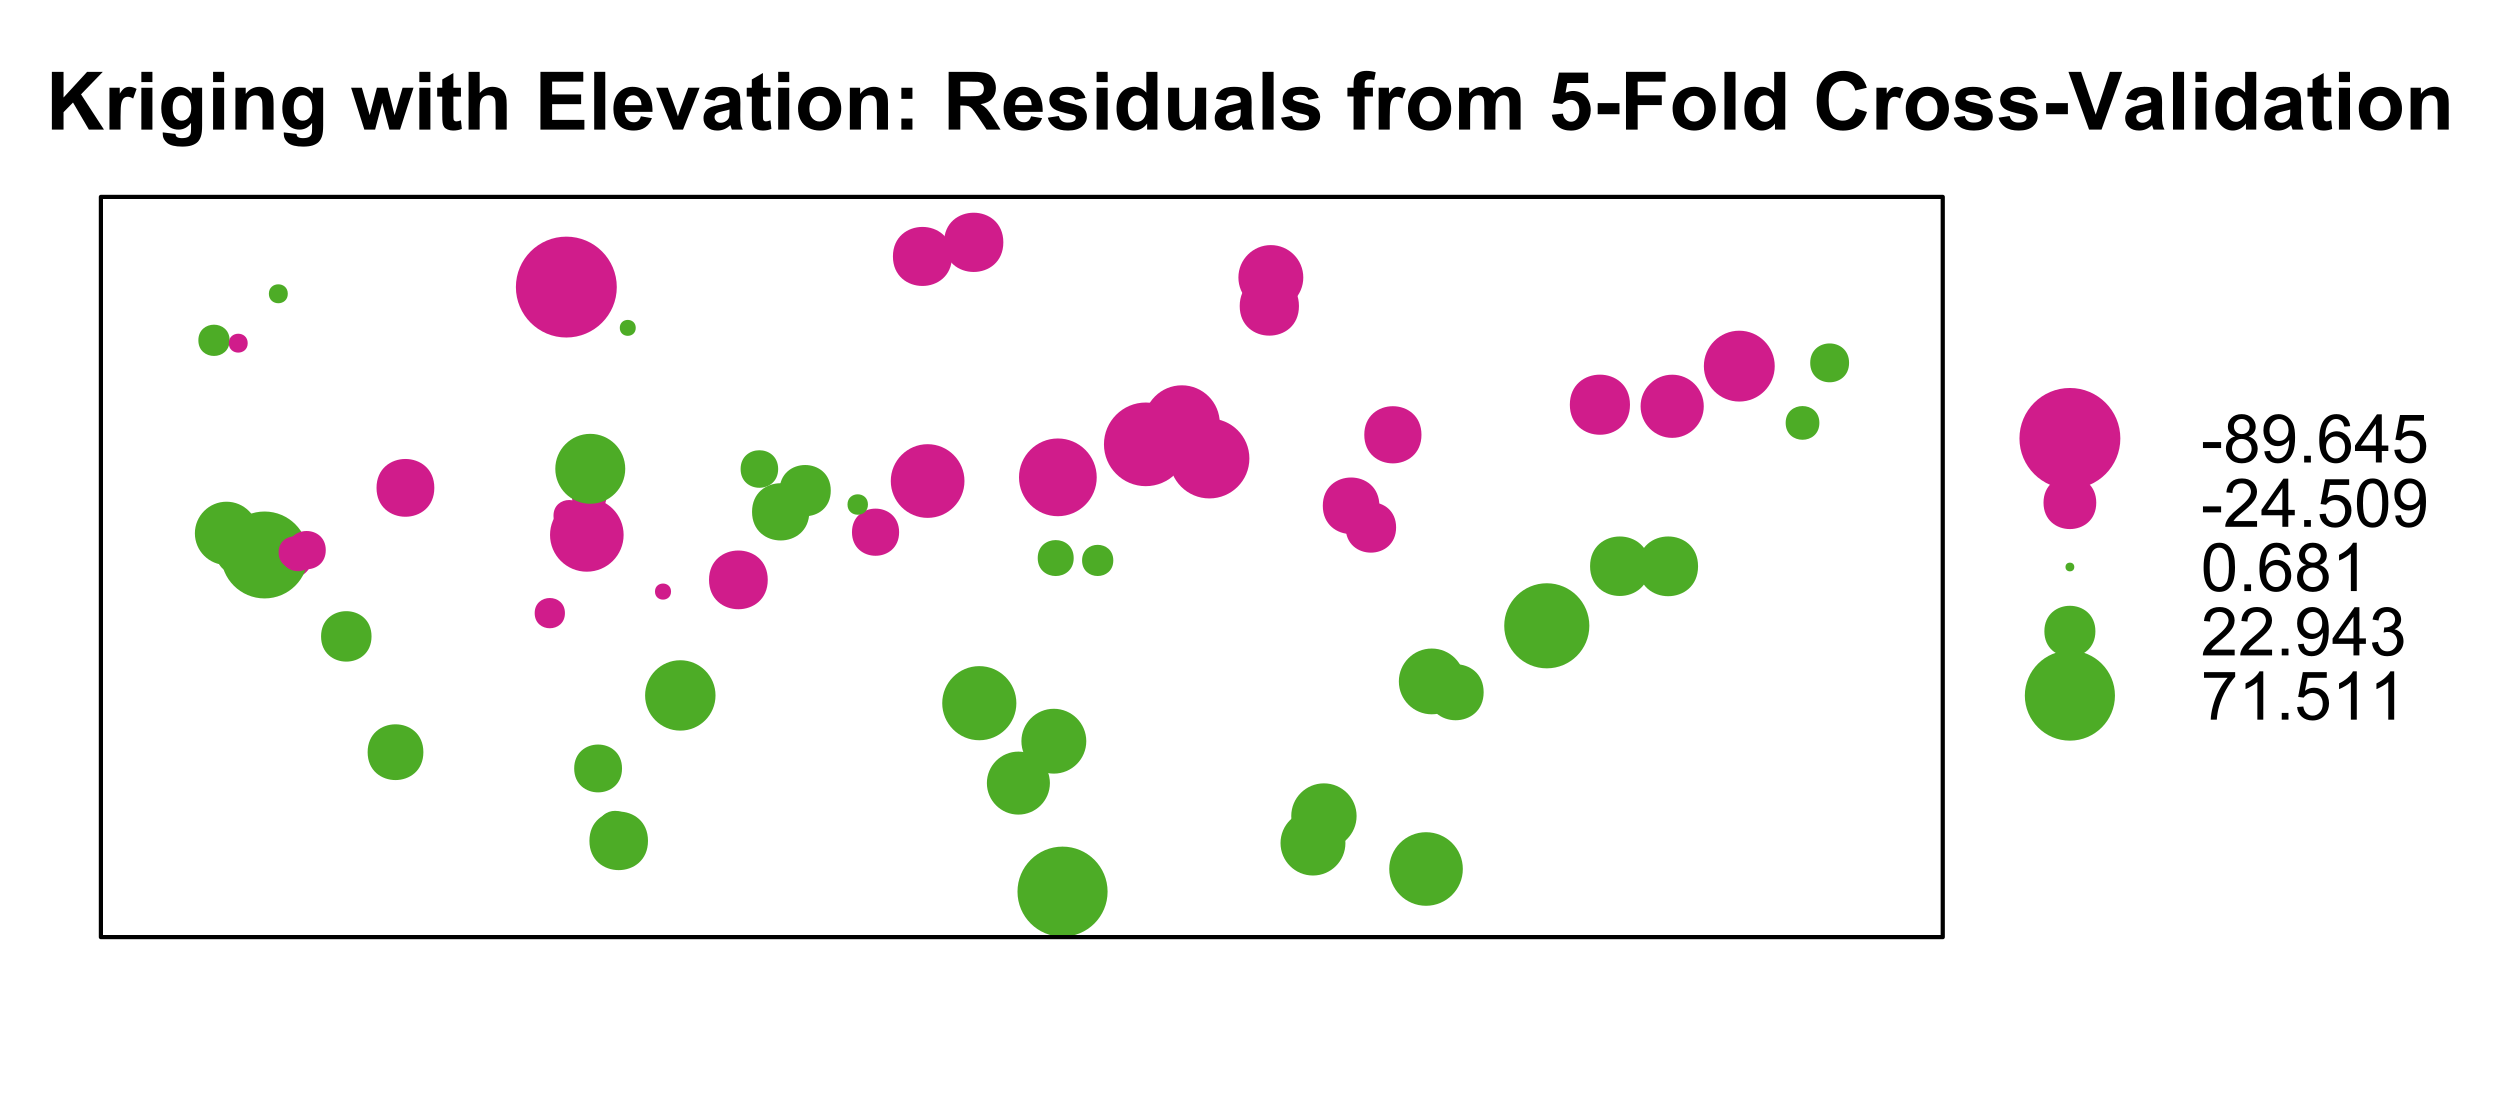 <?xml version="1.0" encoding="UTF-8"?>
<svg xmlns="http://www.w3.org/2000/svg" xmlns:xlink="http://www.w3.org/1999/xlink" width="446pt" height="198pt" viewBox="0 0 446 198" version="1.1">
<defs>
<g>
<symbol overflow="visible" id="glyph0-0">
<path style="stroke:none;" d="M 1.801 0 L 1.801 -9 L 9 -9 L 9 0 Z M 2.023 -0.227 L 8.773 -0.227 L 8.773 -8.773 L 2.023 -8.773 Z M 2.023 -0.227 "/>
</symbol>
<symbol overflow="visible" id="glyph0-1">
<path style="stroke:none;" d="M 1.074 0 L 1.074 -10.309 L 3.156 -10.309 L 3.156 -5.73 L 7.363 -10.309 L 10.16 -10.309 L 6.277 -6.293 L 10.371 0 L 7.68 0 L 4.844 -4.836 L 3.156 -3.113 L 3.156 0 Z M 1.074 0 "/>
</symbol>
<symbol overflow="visible" id="glyph0-2">
<path style="stroke:none;" d="M 2.926 0 L 0.949 0 L 0.949 -7.469 L 2.785 -7.469 L 2.785 -6.406 C 3.094 -6.902 3.375 -7.234 3.629 -7.395 C 3.879 -7.555 4.164 -7.633 4.484 -7.637 C 4.93 -7.633 5.363 -7.508 5.785 -7.262 L 5.176 -5.539 C 4.84 -5.75 4.531 -5.859 4.246 -5.863 C 3.969 -5.859 3.734 -5.781 3.543 -5.633 C 3.348 -5.477 3.195 -5.203 3.09 -4.809 C 2.977 -4.406 2.922 -3.57 2.926 -2.305 Z M 2.926 0 "/>
</symbol>
<symbol overflow="visible" id="glyph0-3">
<path style="stroke:none;" d="M 1.035 -8.48 L 1.035 -10.309 L 3.008 -10.309 L 3.008 -8.48 Z M 1.035 0 L 1.035 -7.469 L 3.008 -7.469 L 3.008 0 Z M 1.035 0 "/>
</symbol>
<symbol overflow="visible" id="glyph0-4">
<path style="stroke:none;" d="M 0.852 0.492 L 3.109 0.766 C 3.145 1.027 3.23 1.207 3.367 1.309 C 3.551 1.445 3.848 1.516 4.254 1.52 C 4.77 1.516 5.156 1.438 5.414 1.285 C 5.586 1.18 5.715 1.016 5.809 0.789 C 5.863 0.621 5.895 0.32 5.898 -0.121 L 5.898 -1.211 C 5.305 -0.402 4.559 0 3.664 0 C 2.656 0 1.863 -0.422 1.281 -1.273 C 0.816 -1.938 0.586 -2.773 0.59 -3.777 C 0.586 -5.023 0.887 -5.98 1.492 -6.645 C 2.094 -7.305 2.844 -7.633 3.742 -7.637 C 4.66 -7.633 5.422 -7.227 6.027 -6.418 L 6.027 -7.469 L 7.875 -7.469 L 7.875 -0.766 C 7.875 0.113 7.801 0.77 7.656 1.207 C 7.508 1.645 7.305 1.984 7.043 2.234 C 6.781 2.48 6.43 2.676 5.992 2.82 C 5.551 2.957 4.996 3.027 4.332 3.031 C 3.062 3.027 2.164 2.812 1.637 2.379 C 1.105 1.945 0.844 1.395 0.844 0.73 C 0.844 0.664 0.844 0.586 0.852 0.492 Z M 2.617 -3.887 C 2.613 -3.09 2.766 -2.512 3.074 -2.148 C 3.379 -1.777 3.758 -1.594 4.211 -1.598 C 4.691 -1.594 5.098 -1.781 5.434 -2.16 C 5.762 -2.535 5.93 -3.094 5.934 -3.84 C 5.93 -4.609 5.77 -5.184 5.453 -5.562 C 5.133 -5.934 4.73 -6.121 4.246 -6.125 C 3.77 -6.121 3.379 -5.938 3.074 -5.57 C 2.766 -5.199 2.613 -4.637 2.617 -3.887 Z M 2.617 -3.887 "/>
</symbol>
<symbol overflow="visible" id="glyph0-5">
<path style="stroke:none;" d="M 7.824 0 L 5.852 0 L 5.852 -3.812 C 5.848 -4.613 5.805 -5.133 5.723 -5.375 C 5.637 -5.609 5.5 -5.793 5.312 -5.926 C 5.121 -6.055 4.891 -6.121 4.625 -6.125 C 4.281 -6.121 3.977 -6.027 3.703 -5.844 C 3.43 -5.652 3.242 -5.406 3.145 -5.098 C 3.043 -4.785 2.992 -4.211 2.996 -3.383 L 2.996 0 L 1.02 0 L 1.02 -7.469 L 2.855 -7.469 L 2.855 -6.371 C 3.504 -7.211 4.324 -7.633 5.316 -7.637 C 5.746 -7.633 6.145 -7.555 6.508 -7.398 C 6.867 -7.238 7.141 -7.039 7.328 -6.797 C 7.512 -6.555 7.641 -6.277 7.715 -5.969 C 7.785 -5.656 7.82 -5.215 7.824 -4.641 Z M 7.824 0 "/>
</symbol>
<symbol overflow="visible" id="glyph0-6">
<path style="stroke:none;" d=""/>
</symbol>
<symbol overflow="visible" id="glyph0-7">
<path style="stroke:none;" d="M 2.426 0 L 0.062 -7.469 L 1.984 -7.469 L 3.383 -2.574 L 4.668 -7.469 L 6.574 -7.469 L 7.82 -2.574 L 9.246 -7.469 L 11.195 -7.469 L 8.797 0 L 6.898 0 L 5.609 -4.801 L 4.344 0 Z M 2.426 0 "/>
</symbol>
<symbol overflow="visible" id="glyph0-8">
<path style="stroke:none;" d="M 4.457 -7.469 L 4.457 -5.891 L 3.109 -5.891 L 3.109 -2.883 C 3.105 -2.273 3.117 -1.918 3.145 -1.816 C 3.168 -1.715 3.227 -1.629 3.32 -1.566 C 3.41 -1.496 3.523 -1.465 3.656 -1.469 C 3.836 -1.465 4.098 -1.527 4.449 -1.66 L 4.621 -0.125 C 4.156 0.07 3.637 0.164 3.059 0.168 C 2.699 0.164 2.375 0.105 2.094 -0.012 C 1.805 -0.129 1.598 -0.281 1.465 -0.473 C 1.332 -0.66 1.238 -0.918 1.188 -1.246 C 1.145 -1.473 1.125 -1.938 1.125 -2.637 L 1.125 -5.891 L 0.219 -5.891 L 0.219 -7.469 L 1.125 -7.469 L 1.125 -8.949 L 3.109 -10.105 L 3.109 -7.469 Z M 4.457 -7.469 "/>
</symbol>
<symbol overflow="visible" id="glyph0-9">
<path style="stroke:none;" d="M 3.004 -10.309 L 3.004 -6.52 C 3.637 -7.262 4.398 -7.633 5.289 -7.637 C 5.738 -7.633 6.148 -7.551 6.516 -7.383 C 6.883 -7.211 7.156 -6.992 7.344 -6.734 C 7.523 -6.469 7.652 -6.18 7.723 -5.863 C 7.789 -5.543 7.82 -5.047 7.824 -4.379 L 7.824 0 L 5.852 0 L 5.852 -3.945 C 5.848 -4.723 5.809 -5.219 5.738 -5.434 C 5.66 -5.641 5.527 -5.809 5.34 -5.938 C 5.145 -6.059 4.906 -6.121 4.625 -6.125 C 4.293 -6.121 4 -6.043 3.746 -5.883 C 3.484 -5.723 3.297 -5.48 3.18 -5.164 C 3.059 -4.84 3 -4.367 3.004 -3.742 L 3.004 0 L 1.027 0 L 1.027 -10.309 Z M 3.004 -10.309 "/>
</symbol>
<symbol overflow="visible" id="glyph0-10">
<path style="stroke:none;" d="M 1.047 0 L 1.047 -10.309 L 8.691 -10.309 L 8.691 -8.562 L 3.129 -8.562 L 3.129 -6.277 L 8.305 -6.277 L 8.305 -4.543 L 3.129 -4.543 L 3.129 -1.738 L 8.887 -1.738 L 8.887 0 Z M 1.047 0 "/>
</symbol>
<symbol overflow="visible" id="glyph0-11">
<path style="stroke:none;" d="M 1.035 0 L 1.035 -10.309 L 3.008 -10.309 L 3.008 0 Z M 1.035 0 "/>
</symbol>
<symbol overflow="visible" id="glyph0-12">
<path style="stroke:none;" d="M 5.359 -2.375 L 7.328 -2.047 C 7.07 -1.32 6.668 -0.773 6.125 -0.398 C 5.578 -0.023 4.898 0.164 4.078 0.168 C 2.777 0.164 1.816 -0.258 1.195 -1.105 C 0.703 -1.781 0.457 -2.637 0.457 -3.676 C 0.457 -4.91 0.777 -5.883 1.426 -6.586 C 2.07 -7.285 2.891 -7.633 3.883 -7.637 C 4.988 -7.633 5.863 -7.266 6.508 -6.535 C 7.148 -5.797 7.457 -4.676 7.434 -3.164 L 2.48 -3.164 C 2.492 -2.578 2.652 -2.121 2.961 -1.797 C 3.262 -1.469 3.641 -1.305 4.098 -1.309 C 4.402 -1.305 4.664 -1.391 4.879 -1.559 C 5.086 -1.727 5.246 -1.996 5.359 -2.375 Z M 5.469 -4.375 C 5.453 -4.941 5.309 -5.375 5.027 -5.676 C 4.746 -5.973 4.402 -6.121 4 -6.125 C 3.566 -6.121 3.211 -5.965 2.934 -5.652 C 2.648 -5.336 2.508 -4.91 2.516 -4.375 Z M 5.469 -4.375 "/>
</symbol>
<symbol overflow="visible" id="glyph0-13">
<path style="stroke:none;" d="M 3.086 0 L 0.078 -7.469 L 2.152 -7.469 L 3.559 -3.656 L 3.965 -2.383 C 4.07 -2.703 4.137 -2.918 4.168 -3.023 C 4.23 -3.234 4.301 -3.445 4.379 -3.656 L 5.801 -7.469 L 7.832 -7.469 L 4.867 0 Z M 3.086 0 "/>
</symbol>
<symbol overflow="visible" id="glyph0-14">
<path style="stroke:none;" d="M 2.512 -5.188 L 0.719 -5.512 C 0.918 -6.23 1.266 -6.766 1.758 -7.113 C 2.25 -7.461 2.98 -7.633 3.953 -7.637 C 4.832 -7.633 5.488 -7.531 5.918 -7.324 C 6.348 -7.113 6.648 -6.848 6.828 -6.527 C 7 -6.207 7.09 -5.617 7.094 -4.762 L 7.074 -2.453 C 7.07 -1.793 7.102 -1.309 7.168 -1 C 7.227 -0.688 7.348 -0.355 7.523 0 L 5.57 0 C 5.516 -0.129 5.453 -0.32 5.379 -0.582 C 5.344 -0.695 5.32 -0.773 5.309 -0.816 C 4.969 -0.484 4.605 -0.238 4.223 -0.078 C 3.836 0.086 3.426 0.164 2.996 0.168 C 2.223 0.164 1.617 -0.043 1.176 -0.457 C 0.73 -0.871 0.508 -1.398 0.512 -2.039 C 0.508 -2.461 0.609 -2.836 0.812 -3.168 C 1.012 -3.496 1.293 -3.75 1.66 -3.926 C 2.02 -4.102 2.547 -4.254 3.234 -4.387 C 4.156 -4.559 4.793 -4.719 5.152 -4.871 L 5.152 -5.07 C 5.148 -5.445 5.055 -5.719 4.871 -5.883 C 4.68 -6.043 4.328 -6.121 3.812 -6.125 C 3.457 -6.121 3.184 -6.055 2.988 -5.918 C 2.789 -5.777 2.629 -5.531 2.512 -5.188 Z M 5.152 -3.586 C 4.895 -3.5 4.496 -3.398 3.949 -3.285 C 3.402 -3.164 3.043 -3.047 2.875 -2.938 C 2.613 -2.75 2.484 -2.52 2.488 -2.242 C 2.484 -1.965 2.586 -1.727 2.797 -1.523 C 3 -1.32 3.266 -1.219 3.586 -1.223 C 3.941 -1.219 4.281 -1.336 4.605 -1.574 C 4.844 -1.75 5 -1.969 5.078 -2.23 C 5.125 -2.395 5.148 -2.715 5.152 -3.191 Z M 5.152 -3.586 "/>
</symbol>
<symbol overflow="visible" id="glyph0-15">
<path style="stroke:none;" d="M 0.578 -3.84 C 0.574 -4.492 0.734 -5.129 1.062 -5.742 C 1.383 -6.355 1.84 -6.824 2.434 -7.148 C 3.023 -7.473 3.688 -7.633 4.422 -7.637 C 5.551 -7.633 6.477 -7.266 7.199 -6.535 C 7.918 -5.797 8.277 -4.871 8.281 -3.754 C 8.277 -2.621 7.914 -1.684 7.188 -0.945 C 6.457 -0.203 5.539 0.164 4.438 0.168 C 3.75 0.164 3.098 0.012 2.477 -0.293 C 1.855 -0.602 1.383 -1.055 1.062 -1.652 C 0.734 -2.25 0.574 -2.977 0.578 -3.84 Z M 2.602 -3.734 C 2.602 -2.988 2.777 -2.422 3.129 -2.031 C 3.48 -1.637 3.914 -1.441 4.43 -1.441 C 4.945 -1.441 5.375 -1.637 5.727 -2.031 C 6.07 -2.422 6.246 -2.992 6.25 -3.746 C 6.246 -4.473 6.07 -5.035 5.727 -5.434 C 5.375 -5.824 4.945 -6.023 4.43 -6.027 C 3.914 -6.023 3.48 -5.824 3.129 -5.434 C 2.777 -5.035 2.602 -4.469 2.602 -3.734 Z M 2.602 -3.734 "/>
</symbol>
<symbol overflow="visible" id="glyph0-16">
<path style="stroke:none;" d="M 1.414 -5.492 L 1.414 -7.469 L 3.391 -7.469 L 3.391 -5.492 Z M 1.414 0 L 1.414 -1.977 L 3.391 -1.977 L 3.391 0 Z M 1.414 0 "/>
</symbol>
<symbol overflow="visible" id="glyph0-17">
<path style="stroke:none;" d="M 1.055 0 L 1.055 -10.309 L 5.434 -10.309 C 6.531 -10.305 7.332 -10.215 7.836 -10.031 C 8.332 -9.844 8.734 -9.512 9.035 -9.043 C 9.332 -8.566 9.48 -8.027 9.484 -7.418 C 9.48 -6.645 9.254 -6.004 8.801 -5.5 C 8.348 -4.996 7.668 -4.68 6.766 -4.551 C 7.211 -4.285 7.582 -3.996 7.875 -3.684 C 8.168 -3.367 8.562 -2.809 9.062 -2.012 L 10.32 0 L 7.832 0 L 6.328 -2.242 C 5.793 -3.043 5.426 -3.547 5.23 -3.758 C 5.031 -3.961 4.824 -4.105 4.605 -4.188 C 4.383 -4.262 4.031 -4.301 3.559 -4.305 L 3.137 -4.305 L 3.137 0 Z M 3.137 -5.949 L 4.676 -5.949 C 5.672 -5.945 6.293 -5.988 6.543 -6.074 C 6.789 -6.156 6.984 -6.301 7.129 -6.512 C 7.266 -6.715 7.336 -6.973 7.34 -7.285 C 7.336 -7.629 7.242 -7.91 7.062 -8.125 C 6.875 -8.336 6.613 -8.469 6.277 -8.527 C 6.105 -8.547 5.602 -8.559 4.762 -8.562 L 3.137 -8.562 Z M 3.137 -5.949 "/>
</symbol>
<symbol overflow="visible" id="glyph0-18">
<path style="stroke:none;" d="M 0.336 -2.129 L 2.32 -2.434 C 2.402 -2.043 2.57 -1.75 2.832 -1.555 C 3.086 -1.352 3.449 -1.254 3.918 -1.258 C 4.426 -1.254 4.809 -1.348 5.07 -1.539 C 5.238 -1.668 5.324 -1.844 5.328 -2.066 C 5.324 -2.215 5.277 -2.34 5.188 -2.441 C 5.086 -2.531 4.867 -2.617 4.527 -2.699 C 2.93 -3.047 1.918 -3.367 1.496 -3.664 C 0.902 -4.062 0.609 -4.625 0.613 -5.344 C 0.609 -5.988 0.863 -6.531 1.379 -6.973 C 1.887 -7.414 2.68 -7.633 3.754 -7.637 C 4.773 -7.633 5.531 -7.469 6.031 -7.137 C 6.523 -6.801 6.867 -6.309 7.059 -5.66 L 5.195 -5.316 C 5.113 -5.602 4.961 -5.824 4.742 -5.98 C 4.516 -6.133 4.199 -6.211 3.789 -6.215 C 3.266 -6.211 2.895 -6.137 2.672 -5.996 C 2.52 -5.891 2.441 -5.758 2.445 -5.598 C 2.441 -5.453 2.508 -5.336 2.645 -5.238 C 2.816 -5.105 3.434 -4.918 4.488 -4.684 C 5.539 -4.441 6.273 -4.148 6.695 -3.805 C 7.105 -3.449 7.312 -2.961 7.312 -2.336 C 7.312 -1.648 7.023 -1.059 6.453 -0.57 C 5.879 -0.078 5.035 0.164 3.918 0.168 C 2.898 0.164 2.094 -0.039 1.5 -0.449 C 0.906 -0.859 0.516 -1.418 0.336 -2.129 Z M 0.336 -2.129 "/>
</symbol>
<symbol overflow="visible" id="glyph0-19">
<path style="stroke:none;" d="M 7.883 0 L 6.047 0 L 6.047 -1.098 C 5.742 -0.668 5.379 -0.352 4.965 -0.145 C 4.547 0.062 4.129 0.164 3.711 0.168 C 2.852 0.164 2.117 -0.18 1.508 -0.867 C 0.891 -1.559 0.586 -2.523 0.59 -3.762 C 0.586 -5.027 0.883 -5.988 1.48 -6.648 C 2.074 -7.305 2.828 -7.633 3.742 -7.637 C 4.574 -7.633 5.297 -7.285 5.906 -6.594 L 5.906 -10.309 L 7.883 -10.309 Z M 2.609 -3.895 C 2.605 -3.094 2.715 -2.516 2.938 -2.164 C 3.254 -1.645 3.699 -1.387 4.273 -1.391 C 4.727 -1.387 5.113 -1.582 5.434 -1.969 C 5.75 -2.355 5.91 -2.934 5.914 -3.707 C 5.91 -4.562 5.758 -5.18 5.449 -5.559 C 5.137 -5.934 4.738 -6.121 4.262 -6.125 C 3.789 -6.121 3.398 -5.938 3.082 -5.566 C 2.766 -5.191 2.605 -4.633 2.609 -3.895 Z M 2.609 -3.895 "/>
</symbol>
<symbol overflow="visible" id="glyph0-20">
<path style="stroke:none;" d="M 5.949 0 L 5.949 -1.117 C 5.672 -0.715 5.316 -0.402 4.875 -0.176 C 4.43 0.051 3.961 0.164 3.473 0.168 C 2.969 0.164 2.52 0.059 2.125 -0.16 C 1.723 -0.379 1.434 -0.691 1.258 -1.09 C 1.078 -1.488 0.988 -2.039 0.992 -2.742 L 0.992 -7.469 L 2.969 -7.469 L 2.969 -4.035 C 2.965 -2.984 3 -2.34 3.074 -2.105 C 3.145 -1.863 3.277 -1.676 3.473 -1.543 C 3.664 -1.402 3.906 -1.336 4.203 -1.336 C 4.539 -1.336 4.844 -1.426 5.109 -1.613 C 5.375 -1.793 5.559 -2.023 5.66 -2.301 C 5.758 -2.574 5.805 -3.246 5.809 -4.316 L 5.809 -7.469 L 7.785 -7.469 L 7.785 0 Z M 5.949 0 "/>
</symbol>
<symbol overflow="visible" id="glyph0-21">
<path style="stroke:none;" d="M 0.168 -7.469 L 1.266 -7.469 L 1.266 -8.031 C 1.266 -8.656 1.332 -9.125 1.465 -9.434 C 1.598 -9.742 1.844 -9.992 2.203 -10.191 C 2.562 -10.383 3.016 -10.48 3.566 -10.484 C 4.125 -10.48 4.676 -10.398 5.219 -10.23 L 4.949 -8.852 C 4.633 -8.926 4.332 -8.965 4.043 -8.965 C 3.754 -8.965 3.547 -8.895 3.426 -8.762 C 3.301 -8.625 3.238 -8.371 3.242 -7.996 L 3.242 -7.469 L 4.719 -7.469 L 4.719 -5.914 L 3.242 -5.914 L 3.242 0 L 1.266 0 L 1.266 -5.914 L 0.168 -5.914 Z M 0.168 -7.469 "/>
</symbol>
<symbol overflow="visible" id="glyph0-22">
<path style="stroke:none;" d="M 0.887 -7.469 L 2.707 -7.469 L 2.707 -6.449 C 3.355 -7.238 4.129 -7.633 5.035 -7.637 C 5.508 -7.633 5.922 -7.535 6.277 -7.34 C 6.625 -7.141 6.914 -6.844 7.145 -6.449 C 7.469 -6.844 7.824 -7.141 8.203 -7.34 C 8.582 -7.535 8.988 -7.633 9.422 -7.637 C 9.969 -7.633 10.43 -7.523 10.812 -7.301 C 11.188 -7.078 11.473 -6.75 11.664 -6.32 C 11.797 -6 11.863 -5.484 11.867 -4.773 L 11.867 0 L 9.895 0 L 9.895 -4.27 C 9.891 -5.008 9.82 -5.484 9.688 -5.703 C 9.5 -5.98 9.219 -6.121 8.844 -6.125 C 8.562 -6.121 8.305 -6.039 8.062 -5.871 C 7.82 -5.699 7.645 -5.449 7.535 -5.129 C 7.426 -4.801 7.371 -4.289 7.375 -3.586 L 7.375 0 L 5.398 0 L 5.398 -4.094 C 5.395 -4.816 5.359 -5.285 5.293 -5.5 C 5.219 -5.707 5.109 -5.863 4.965 -5.969 C 4.816 -6.07 4.617 -6.121 4.367 -6.125 C 4.059 -6.121 3.785 -6.039 3.543 -5.879 C 3.297 -5.711 3.121 -5.477 3.02 -5.168 C 2.91 -4.855 2.859 -4.34 2.863 -3.629 L 2.863 0 L 0.887 0 Z M 0.887 -7.469 "/>
</symbol>
<symbol overflow="visible" id="glyph0-23">
<path style="stroke:none;" d="M 0.641 -2.652 L 2.609 -2.855 C 2.66 -2.406 2.828 -2.055 3.105 -1.797 C 3.383 -1.535 3.699 -1.406 4.062 -1.406 C 4.473 -1.406 4.824 -1.57 5.109 -1.906 C 5.395 -2.238 5.535 -2.746 5.539 -3.426 C 5.535 -4.055 5.395 -4.527 5.113 -4.848 C 4.828 -5.16 4.461 -5.32 4.008 -5.324 C 3.438 -5.32 2.926 -5.07 2.48 -4.57 L 0.879 -4.801 L 1.891 -10.168 L 7.117 -10.168 L 7.117 -8.316 L 3.391 -8.316 L 3.078 -6.566 C 3.516 -6.785 3.969 -6.895 4.43 -6.898 C 5.305 -6.895 6.047 -6.578 6.66 -5.941 C 7.266 -5.301 7.57 -4.473 7.574 -3.461 C 7.57 -2.609 7.324 -1.852 6.836 -1.188 C 6.16 -0.277 5.23 0.176 4.043 0.176 C 3.09 0.176 2.312 -0.078 1.715 -0.59 C 1.113 -1.098 0.754 -1.785 0.641 -2.652 Z M 0.641 -2.652 "/>
</symbol>
<symbol overflow="visible" id="glyph0-24">
<path style="stroke:none;" d="M 0.809 -2.75 L 0.809 -4.727 L 4.691 -4.727 L 4.691 -2.75 Z M 0.809 -2.75 "/>
</symbol>
<symbol overflow="visible" id="glyph0-25">
<path style="stroke:none;" d="M 1.062 0 L 1.062 -10.309 L 8.129 -10.309 L 8.129 -8.562 L 3.145 -8.562 L 3.145 -6.125 L 7.445 -6.125 L 7.445 -4.379 L 3.145 -4.379 L 3.145 0 Z M 1.062 0 "/>
</symbol>
<symbol overflow="visible" id="glyph0-26">
<path style="stroke:none;" d="M 7.645 -3.789 L 9.66 -3.148 C 9.348 -2.02 8.832 -1.184 8.117 -0.641 C 7.395 -0.094 6.484 0.176 5.379 0.176 C 4.008 0.176 2.883 -0.289 2.004 -1.227 C 1.121 -2.156 0.68 -3.438 0.684 -5.062 C 0.68 -6.777 1.121 -8.109 2.012 -9.059 C 2.895 -10.008 4.059 -10.48 5.504 -10.484 C 6.762 -10.48 7.789 -10.109 8.578 -9.367 C 9.047 -8.922 9.398 -8.289 9.633 -7.469 L 7.574 -6.977 C 7.449 -7.508 7.195 -7.93 6.809 -8.238 C 6.422 -8.547 5.949 -8.699 5.398 -8.703 C 4.633 -8.699 4.016 -8.426 3.539 -7.879 C 3.062 -7.328 2.824 -6.441 2.828 -5.219 C 2.824 -3.91 3.059 -2.98 3.531 -2.43 C 3.996 -1.875 4.605 -1.598 5.359 -1.602 C 5.91 -1.598 6.387 -1.773 6.785 -2.129 C 7.184 -2.477 7.469 -3.031 7.645 -3.789 Z M 7.645 -3.789 "/>
</symbol>
<symbol overflow="visible" id="glyph0-27">
<path style="stroke:none;" d="M 3.676 0 L -0.008 -10.309 L 2.25 -10.309 L 4.859 -2.68 L 7.383 -10.309 L 9.59 -10.309 L 5.898 0 Z M 3.676 0 "/>
</symbol>
<symbol overflow="visible" id="glyph1-0">
<path style="stroke:none;" d="M 1.5 0 L 1.5 -7.5 L 7.5 -7.5 L 7.5 0 Z M 1.688 -0.188 L 7.312 -0.188 L 7.312 -7.312 L 1.688 -7.312 Z M 1.688 -0.188 "/>
</symbol>
<symbol overflow="visible" id="glyph1-1">
<path style="stroke:none;" d="M 0.383 -2.578 L 0.383 -3.641 L 3.621 -3.641 L 3.621 -2.578 Z M 0.383 -2.578 "/>
</symbol>
<symbol overflow="visible" id="glyph1-2">
<path style="stroke:none;" d="M 2.121 -4.656 C 1.684 -4.816 1.359 -5.047 1.148 -5.344 C 0.938 -5.641 0.832 -5.996 0.832 -6.41 C 0.832 -7.035 1.055 -7.559 1.504 -7.984 C 1.953 -8.41 2.551 -8.625 3.297 -8.625 C 4.043 -8.625 4.648 -8.406 5.109 -7.973 C 5.566 -7.535 5.793 -7.004 5.797 -6.383 C 5.793 -5.977 5.688 -5.629 5.48 -5.34 C 5.27 -5.043 4.953 -4.816 4.531 -4.656 C 5.055 -4.48 5.457 -4.203 5.734 -3.824 C 6.008 -3.438 6.145 -2.98 6.148 -2.453 C 6.145 -1.715 5.887 -1.098 5.367 -0.602 C 4.844 -0.102 4.16 0.145 3.316 0.148 C 2.469 0.145 1.785 -0.102 1.266 -0.605 C 0.742 -1.105 0.48 -1.734 0.484 -2.484 C 0.48 -3.039 0.621 -3.504 0.91 -3.887 C 1.191 -4.262 1.598 -4.52 2.121 -4.656 Z M 1.91 -6.445 C 1.91 -6.039 2.039 -5.707 2.301 -5.449 C 2.562 -5.191 2.902 -5.062 3.32 -5.062 C 3.723 -5.062 4.055 -5.188 4.32 -5.445 C 4.578 -5.695 4.711 -6.012 4.711 -6.387 C 4.711 -6.773 4.574 -7.098 4.309 -7.363 C 4.035 -7.625 3.703 -7.758 3.312 -7.758 C 2.906 -7.758 2.574 -7.629 2.309 -7.371 C 2.043 -7.113 1.91 -6.805 1.91 -6.445 Z M 1.57 -2.477 C 1.57 -2.176 1.641 -1.887 1.785 -1.605 C 1.926 -1.324 2.137 -1.105 2.422 -0.949 C 2.699 -0.793 3.004 -0.715 3.328 -0.719 C 3.832 -0.715 4.246 -0.879 4.578 -1.207 C 4.902 -1.531 5.066 -1.941 5.07 -2.445 C 5.066 -2.945 4.898 -3.367 4.562 -3.703 C 4.223 -4.035 3.801 -4.199 3.293 -4.203 C 2.793 -4.199 2.379 -4.035 2.059 -3.711 C 1.73 -3.379 1.57 -2.969 1.57 -2.477 Z M 1.57 -2.477 "/>
</symbol>
<symbol overflow="visible" id="glyph1-3">
<path style="stroke:none;" d="M 0.656 -1.984 L 1.672 -2.078 C 1.75 -1.602 1.914 -1.258 2.16 -1.043 C 2.398 -0.824 2.711 -0.715 3.094 -0.719 C 3.414 -0.715 3.695 -0.789 3.945 -0.941 C 4.188 -1.086 4.391 -1.285 4.547 -1.535 C 4.703 -1.785 4.832 -2.121 4.938 -2.543 C 5.043 -2.965 5.098 -3.395 5.098 -3.832 C 5.098 -3.879 5.094 -3.949 5.094 -4.043 C 4.875 -3.707 4.586 -3.434 4.227 -3.227 C 3.859 -3.016 3.465 -2.91 3.039 -2.914 C 2.328 -2.91 1.727 -3.168 1.238 -3.688 C 0.742 -4.199 0.496 -4.879 0.5 -5.727 C 0.496 -6.594 0.754 -7.297 1.27 -7.828 C 1.781 -8.359 2.426 -8.625 3.199 -8.625 C 3.758 -8.625 4.266 -8.473 4.73 -8.172 C 5.191 -7.871 5.543 -7.441 5.785 -6.887 C 6.023 -6.328 6.145 -5.523 6.148 -4.469 C 6.145 -3.371 6.027 -2.496 5.789 -1.848 C 5.547 -1.195 5.191 -0.703 4.723 -0.363 C 4.254 -0.023 3.703 0.145 3.07 0.148 C 2.398 0.145 1.848 -0.039 1.422 -0.41 C 0.996 -0.785 0.742 -1.309 0.656 -1.984 Z M 4.977 -5.777 C 4.973 -6.383 4.812 -6.863 4.492 -7.219 C 4.168 -7.57 3.781 -7.746 3.328 -7.75 C 2.859 -7.746 2.449 -7.555 2.102 -7.176 C 1.754 -6.789 1.582 -6.293 1.582 -5.688 C 1.582 -5.137 1.746 -4.691 2.074 -4.355 C 2.402 -4.012 2.809 -3.844 3.297 -3.844 C 3.785 -3.844 4.188 -4.012 4.504 -4.355 C 4.816 -4.691 4.973 -5.168 4.977 -5.777 Z M 4.977 -5.777 "/>
</symbol>
<symbol overflow="visible" id="glyph1-4">
<path style="stroke:none;" d="M 1.09 0 L 1.09 -1.203 L 2.289 -1.203 L 2.289 0 Z M 1.09 0 "/>
</symbol>
<symbol overflow="visible" id="glyph1-5">
<path style="stroke:none;" d="M 5.969 -6.484 L 4.922 -6.406 C 4.828 -6.812 4.695 -7.113 4.523 -7.305 C 4.234 -7.605 3.883 -7.758 3.469 -7.758 C 3.133 -7.758 2.836 -7.664 2.586 -7.477 C 2.25 -7.234 1.988 -6.879 1.797 -6.414 C 1.605 -5.949 1.508 -5.289 1.5 -4.43 C 1.754 -4.812 2.062 -5.098 2.434 -5.289 C 2.797 -5.473 3.184 -5.566 3.586 -5.57 C 4.289 -5.566 4.887 -5.309 5.383 -4.793 C 5.875 -4.277 6.121 -3.609 6.125 -2.789 C 6.121 -2.25 6.004 -1.746 5.773 -1.285 C 5.539 -0.82 5.223 -0.469 4.816 -0.223 C 4.41 0.023 3.949 0.145 3.434 0.148 C 2.555 0.145 1.836 -0.176 1.285 -0.82 C 0.727 -1.469 0.449 -2.535 0.453 -4.02 C 0.449 -5.676 0.758 -6.883 1.371 -7.641 C 1.902 -8.297 2.621 -8.625 3.531 -8.625 C 4.207 -8.625 4.762 -8.434 5.195 -8.055 C 5.625 -7.676 5.883 -7.152 5.969 -6.484 Z M 1.664 -2.781 C 1.664 -2.418 1.738 -2.07 1.895 -1.738 C 2.043 -1.406 2.262 -1.152 2.543 -0.98 C 2.82 -0.801 3.109 -0.715 3.414 -0.719 C 3.859 -0.715 4.242 -0.895 4.566 -1.258 C 4.883 -1.613 5.043 -2.102 5.047 -2.727 C 5.043 -3.316 4.887 -3.785 4.57 -4.129 C 4.25 -4.469 3.852 -4.641 3.375 -4.641 C 2.898 -4.641 2.492 -4.469 2.16 -4.129 C 1.828 -3.785 1.664 -3.336 1.664 -2.781 Z M 1.664 -2.781 "/>
</symbol>
<symbol overflow="visible" id="glyph1-6">
<path style="stroke:none;" d="M 3.879 0 L 3.879 -2.055 L 0.152 -2.055 L 0.152 -3.023 L 4.07 -8.59 L 4.934 -8.59 L 4.934 -3.023 L 6.094 -3.023 L 6.094 -2.055 L 4.934 -2.055 L 4.934 0 Z M 3.879 -3.023 L 3.879 -6.898 L 1.188 -3.023 Z M 3.879 -3.023 "/>
</symbol>
<symbol overflow="visible" id="glyph1-7">
<path style="stroke:none;" d="M 0.5 -2.25 L 1.605 -2.344 C 1.684 -1.805 1.871 -1.398 2.176 -1.125 C 2.473 -0.852 2.836 -0.715 3.258 -0.719 C 3.766 -0.715 4.195 -0.906 4.547 -1.293 C 4.898 -1.672 5.074 -2.18 5.074 -2.82 C 5.074 -3.414 4.902 -3.891 4.566 -4.242 C 4.227 -4.59 3.785 -4.762 3.242 -4.766 C 2.898 -4.762 2.594 -4.684 2.32 -4.531 C 2.047 -4.375 1.832 -4.176 1.676 -3.93 L 0.688 -4.062 L 1.516 -8.473 L 5.789 -8.473 L 5.789 -7.465 L 2.359 -7.465 L 1.898 -5.156 C 2.414 -5.516 2.953 -5.695 3.523 -5.695 C 4.27 -5.695 4.902 -5.434 5.422 -4.914 C 5.934 -4.395 6.191 -3.727 6.195 -2.914 C 6.191 -2.133 5.965 -1.461 5.516 -0.898 C 4.961 -0.199 4.211 0.145 3.258 0.148 C 2.477 0.145 1.836 -0.07 1.344 -0.508 C 0.844 -0.941 0.562 -1.523 0.5 -2.25 Z M 0.5 -2.25 "/>
</symbol>
<symbol overflow="visible" id="glyph1-8">
<path style="stroke:none;" d="M 6.039 -1.016 L 6.039 0 L 0.363 0 C 0.355 -0.254 0.395 -0.496 0.484 -0.734 C 0.629 -1.117 0.859 -1.5 1.18 -1.875 C 1.492 -2.25 1.953 -2.684 2.562 -3.176 C 3.492 -3.941 4.125 -4.547 4.453 -4.992 C 4.781 -5.438 4.945 -5.859 4.945 -6.266 C 4.945 -6.68 4.793 -7.031 4.496 -7.32 C 4.191 -7.602 3.805 -7.746 3.328 -7.75 C 2.82 -7.746 2.414 -7.594 2.109 -7.293 C 1.805 -6.984 1.648 -6.562 1.648 -6.031 L 0.562 -6.141 C 0.633 -6.945 0.91 -7.559 1.398 -7.988 C 1.879 -8.41 2.531 -8.625 3.352 -8.625 C 4.172 -8.625 4.824 -8.395 5.309 -7.938 C 5.789 -7.48 6.027 -6.914 6.031 -6.242 C 6.027 -5.895 5.957 -5.559 5.82 -5.227 C 5.676 -4.891 5.441 -4.539 5.117 -4.176 C 4.789 -3.805 4.25 -3.301 3.492 -2.664 C 2.859 -2.129 2.453 -1.77 2.273 -1.582 C 2.094 -1.395 1.945 -1.203 1.828 -1.016 Z M 6.039 -1.016 "/>
</symbol>
<symbol overflow="visible" id="glyph1-9">
<path style="stroke:none;" d="M 0.5 -4.234 C 0.496 -5.246 0.602 -6.062 0.812 -6.688 C 1.02 -7.305 1.328 -7.785 1.742 -8.121 C 2.148 -8.457 2.668 -8.625 3.297 -8.625 C 3.758 -8.625 4.164 -8.531 4.512 -8.348 C 4.855 -8.16 5.141 -7.891 5.371 -7.543 C 5.594 -7.191 5.773 -6.766 5.906 -6.266 C 6.035 -5.762 6.098 -5.086 6.102 -4.234 C 6.098 -3.227 5.996 -2.414 5.789 -1.797 C 5.578 -1.176 5.266 -0.695 4.859 -0.359 C 4.445 -0.02 3.926 0.145 3.297 0.148 C 2.465 0.145 1.816 -0.148 1.348 -0.742 C 0.781 -1.457 0.496 -2.621 0.5 -4.234 Z M 1.582 -4.234 C 1.582 -2.824 1.746 -1.887 2.074 -1.418 C 2.402 -0.949 2.809 -0.715 3.297 -0.719 C 3.777 -0.715 4.184 -0.949 4.52 -1.422 C 4.848 -1.887 5.016 -2.824 5.016 -4.234 C 5.016 -5.648 4.848 -6.59 4.52 -7.055 C 4.184 -7.516 3.773 -7.746 3.289 -7.75 C 2.801 -7.746 2.414 -7.543 2.125 -7.137 C 1.762 -6.613 1.582 -5.645 1.582 -4.234 Z M 1.582 -4.234 "/>
</symbol>
<symbol overflow="visible" id="glyph1-10">
<path style="stroke:none;" d="M 4.469 0 L 3.414 0 L 3.414 -6.719 C 3.16 -6.477 2.828 -6.234 2.414 -5.996 C 2 -5.75 1.629 -5.57 1.305 -5.449 L 1.305 -6.469 C 1.895 -6.742 2.41 -7.078 2.852 -7.477 C 3.293 -7.871 3.605 -8.254 3.789 -8.625 L 4.469 -8.625 Z M 4.469 0 "/>
</symbol>
<symbol overflow="visible" id="glyph1-11">
<path style="stroke:none;" d="M 0.504 -2.266 L 1.559 -2.406 C 1.68 -1.809 1.883 -1.379 2.176 -1.113 C 2.465 -0.848 2.82 -0.715 3.242 -0.719 C 3.734 -0.715 4.152 -0.887 4.496 -1.234 C 4.832 -1.574 5.004 -2 5.008 -2.516 C 5.004 -2.996 4.848 -3.395 4.535 -3.711 C 4.219 -4.023 3.816 -4.184 3.328 -4.184 C 3.129 -4.184 2.879 -4.145 2.586 -4.066 L 2.703 -4.992 C 2.766 -4.984 2.824 -4.98 2.871 -4.98 C 3.32 -4.98 3.723 -5.098 4.086 -5.332 C 4.441 -5.566 4.621 -5.926 4.625 -6.414 C 4.621 -6.801 4.492 -7.121 4.23 -7.375 C 3.965 -7.629 3.625 -7.758 3.219 -7.758 C 2.805 -7.758 2.465 -7.629 2.191 -7.371 C 1.918 -7.113 1.742 -6.727 1.664 -6.211 L 0.609 -6.398 C 0.738 -7.105 1.031 -7.652 1.488 -8.043 C 1.941 -8.43 2.508 -8.625 3.195 -8.625 C 3.66 -8.625 4.094 -8.523 4.488 -8.324 C 4.879 -8.121 5.18 -7.848 5.391 -7.5 C 5.602 -7.148 5.707 -6.777 5.707 -6.391 C 5.707 -6.02 5.605 -5.684 5.406 -5.379 C 5.207 -5.074 4.914 -4.832 4.523 -4.652 C 5.031 -4.535 5.426 -4.289 5.707 -3.922 C 5.988 -3.547 6.129 -3.086 6.129 -2.539 C 6.129 -1.785 5.855 -1.148 5.309 -0.629 C 4.762 -0.105 4.07 0.152 3.234 0.152 C 2.477 0.152 1.848 -0.07 1.355 -0.52 C 0.855 -0.969 0.574 -1.551 0.504 -2.266 Z M 0.504 -2.266 "/>
</symbol>
<symbol overflow="visible" id="glyph1-12">
<path style="stroke:none;" d="M 0.57 -7.465 L 0.57 -8.477 L 6.129 -8.477 L 6.129 -7.656 C 5.582 -7.074 5.039 -6.301 4.5 -5.336 C 3.961 -4.371 3.547 -3.379 3.258 -2.359 C 3.047 -1.637 2.91 -0.852 2.852 0 L 1.77 0 C 1.781 -0.676 1.914 -1.492 2.168 -2.449 C 2.418 -3.402 2.781 -4.324 3.258 -5.215 C 3.734 -6.105 4.238 -6.855 4.773 -7.465 Z M 0.57 -7.465 "/>
</symbol>
</g>
<clipPath id="clip1">
  <path d="M 181 151 L 198 151 L 198 167.18 L 181 167.18 Z M 181 151 "/>
</clipPath>
</defs>
<g id="surface16">
<rect x="0" y="0" width="446" height="198" style="fill:rgb(100%,100%,100%);fill-opacity:1;stroke:none;"/>
<g style="fill:rgb(0%,0%,0%);fill-opacity:1;">
  <use xlink:href="#glyph0-1" x="8.18" y="23.125"/>
  <use xlink:href="#glyph0-2" x="18.579" y="23.125"/>
  <use xlink:href="#glyph0-3" x="24.183" y="23.125"/>
  <use xlink:href="#glyph0-4" x="28.184" y="23.125"/>
  <use xlink:href="#glyph0-3" x="36.98" y="23.125"/>
  <use xlink:href="#glyph0-5" x="40.98" y="23.125"/>
  <use xlink:href="#glyph0-4" x="49.777" y="23.125"/>
  <use xlink:href="#glyph0-6" x="58.573" y="23.125"/>
  <use xlink:href="#glyph0-7" x="62.573" y="23.125"/>
  <use xlink:href="#glyph0-3" x="73.774" y="23.125"/>
  <use xlink:href="#glyph0-8" x="77.775" y="23.125"/>
  <use xlink:href="#glyph0-9" x="82.57" y="23.125"/>
  <use xlink:href="#glyph0-6" x="91.366" y="23.125"/>
  <use xlink:href="#glyph0-10" x="95.367" y="23.125"/>
  <use xlink:href="#glyph0-11" x="104.972" y="23.125"/>
  <use xlink:href="#glyph0-12" x="108.973" y="23.125"/>
  <use xlink:href="#glyph0-13" x="116.981" y="23.125"/>
  <use xlink:href="#glyph0-14" x="124.99" y="23.125"/>
  <use xlink:href="#glyph0-8" x="132.998" y="23.125"/>
  <use xlink:href="#glyph0-3" x="137.794" y="23.125"/>
  <use xlink:href="#glyph0-15" x="141.795" y="23.125"/>
  <use xlink:href="#glyph0-5" x="150.591" y="23.125"/>
  <use xlink:href="#glyph0-16" x="159.387" y="23.125"/>
  <use xlink:href="#glyph0-6" x="164.182" y="23.125"/>
  <use xlink:href="#glyph0-17" x="168.183" y="23.125"/>
  <use xlink:href="#glyph0-12" x="178.582" y="23.125"/>
  <use xlink:href="#glyph0-18" x="186.591" y="23.125"/>
  <use xlink:href="#glyph0-3" x="194.599" y="23.125"/>
  <use xlink:href="#glyph0-19" x="198.6" y="23.125"/>
  <use xlink:href="#glyph0-20" x="207.396" y="23.125"/>
  <use xlink:href="#glyph0-14" x="216.192" y="23.125"/>
  <use xlink:href="#glyph0-11" x="224.201" y="23.125"/>
  <use xlink:href="#glyph0-18" x="228.202" y="23.125"/>
  <use xlink:href="#glyph0-6" x="236.21" y="23.125"/>
  <use xlink:href="#glyph0-21" x="240.211" y="23.125"/>
  <use xlink:href="#glyph0-2" x="245.006" y="23.125"/>
  <use xlink:href="#glyph0-15" x="250.61" y="23.125"/>
  <use xlink:href="#glyph0-22" x="259.406" y="23.125"/>
  <use xlink:href="#glyph0-6" x="272.21" y="23.125"/>
  <use xlink:href="#glyph0-23" x="276.211" y="23.125"/>
  <use xlink:href="#glyph0-24" x="284.22" y="23.125"/>
  <use xlink:href="#glyph0-25" x="289.015" y="23.125"/>
  <use xlink:href="#glyph0-15" x="297.811" y="23.125"/>
  <use xlink:href="#glyph0-11" x="306.607" y="23.125"/>
  <use xlink:href="#glyph0-19" x="310.608" y="23.125"/>
  <use xlink:href="#glyph0-6" x="319.404" y="23.125"/>
  <use xlink:href="#glyph0-26" x="323.405" y="23.125"/>
  <use xlink:href="#glyph0-2" x="333.804" y="23.125"/>
  <use xlink:href="#glyph0-15" x="339.408" y="23.125"/>
  <use xlink:href="#glyph0-18" x="348.204" y="23.125"/>
  <use xlink:href="#glyph0-18" x="356.212" y="23.125"/>
  <use xlink:href="#glyph0-24" x="364.221" y="23.125"/>
  <use xlink:href="#glyph0-27" x="369.016" y="23.125"/>
  <use xlink:href="#glyph0-14" x="378.621" y="23.125"/>
  <use xlink:href="#glyph0-11" x="386.63" y="23.125"/>
  <use xlink:href="#glyph0-3" x="390.63" y="23.125"/>
  <use xlink:href="#glyph0-19" x="394.631" y="23.125"/>
  <use xlink:href="#glyph0-14" x="403.427" y="23.125"/>
  <use xlink:href="#glyph0-8" x="411.436" y="23.125"/>
  <use xlink:href="#glyph0-3" x="416.231" y="23.125"/>
  <use xlink:href="#glyph0-15" x="420.232" y="23.125"/>
  <use xlink:href="#glyph0-5" x="429.028" y="23.125"/>
</g>
<path style=" stroke:none;fill-rule:nonzero;fill:rgb(30.196%,67.451%,14.902%);fill-opacity:1;" d="M 115.602 150.008 C 115.602 156.973 105.152 156.973 105.152 150.008 C 105.152 143.039 115.602 143.039 115.602 150.008 "/>
<path style=" stroke:none;fill-rule:nonzero;fill:rgb(30.196%,67.451%,14.902%);fill-opacity:1;" d="M 110.996 147.711 C 110.996 149.234 108.707 149.234 108.707 147.711 C 108.707 146.188 110.996 146.188 110.996 147.711 "/>
<path style=" stroke:none;fill-rule:nonzero;fill:rgb(30.196%,67.451%,14.902%);fill-opacity:1;" d="M 112.73 147.648 C 112.73 151.641 106.742 151.641 106.742 147.648 C 106.742 143.656 112.73 143.656 112.73 147.648 "/>
<path style=" stroke:none;fill-rule:nonzero;fill:rgb(30.196%,67.451%,14.902%);fill-opacity:1;" d="M 187.301 139.707 C 187.301 142.812 184.785 145.328 181.68 145.328 C 178.574 145.328 176.059 142.812 176.059 139.707 C 176.059 136.602 178.574 134.086 181.68 134.086 C 184.785 134.086 187.301 136.602 187.301 139.707 "/>
<path style=" stroke:none;fill-rule:nonzero;fill:rgb(30.196%,67.451%,14.902%);fill-opacity:1;" d="M 187.172 139.547 C 187.172 145.324 178.508 145.324 178.508 139.547 C 178.508 133.773 187.172 133.773 187.172 139.547 "/>
<path style=" stroke:none;fill-rule:nonzero;fill:rgb(30.196%,67.451%,14.902%);fill-opacity:1;" d="M 110.969 137.094 C 110.969 142.785 102.434 142.785 102.434 137.094 C 102.434 131.402 110.969 131.402 110.969 137.094 "/>
<path style=" stroke:none;fill-rule:nonzero;fill:rgb(30.196%,67.451%,14.902%);fill-opacity:1;" d="M 75.531 134.191 C 75.531 140.824 65.586 140.824 65.586 134.191 C 65.586 127.559 75.531 127.559 75.531 134.191 "/>
<path style=" stroke:none;fill-rule:nonzero;fill:rgb(30.196%,67.451%,14.902%);fill-opacity:1;" d="M 181.32 125.449 C 181.32 129.102 178.359 132.062 174.707 132.062 C 171.055 132.062 168.094 129.102 168.094 125.449 C 168.094 121.797 171.055 118.836 174.707 118.836 C 178.359 118.836 181.32 121.797 181.32 125.449 "/>
<path style=" stroke:none;fill-rule:nonzero;fill:rgb(30.196%,67.451%,14.902%);fill-opacity:1;" d="M 127.648 124.066 C 127.648 127.535 124.836 130.344 121.367 130.344 C 117.898 130.344 115.086 127.535 115.086 124.066 C 115.086 120.598 117.898 117.785 121.367 117.785 C 124.836 117.785 127.648 120.598 127.648 124.066 "/>
<path style=" stroke:none;fill-rule:nonzero;fill:rgb(30.196%,67.451%,14.902%);fill-opacity:1;" d="M 66.281 113.535 C 66.281 119.535 57.277 119.535 57.277 113.535 C 57.277 107.531 66.281 107.531 66.281 113.535 "/>
<path style=" stroke:none;fill-rule:nonzero;fill:rgb(81.569%,10.98%,54.51%);fill-opacity:1;" d="M 100.785 109.383 C 100.785 112.984 95.387 112.984 95.387 109.383 C 95.387 105.785 100.785 105.785 100.785 109.383 "/>
<path style=" stroke:none;fill-rule:nonzero;fill:rgb(81.569%,10.98%,54.51%);fill-opacity:1;" d="M 119.715 105.539 C 119.715 107.453 116.848 107.453 116.848 105.539 C 116.848 103.625 119.715 103.625 119.715 105.539 "/>
<path style=" stroke:none;fill-rule:nonzero;fill:rgb(81.569%,10.98%,54.51%);fill-opacity:1;" d="M 136.969 103.449 C 136.969 110.438 126.488 110.438 126.488 103.449 C 126.488 96.465 136.969 96.465 136.969 103.449 "/>
<path style=" stroke:none;fill-rule:nonzero;fill:rgb(81.569%,10.98%,54.51%);fill-opacity:1;" d="M 47.754 99.223 C 47.754 103.48 41.367 103.48 41.367 99.223 C 41.367 94.969 47.754 94.969 47.754 99.223 "/>
<path style=" stroke:none;fill-rule:nonzero;fill:rgb(81.569%,10.98%,54.51%);fill-opacity:1;" d="M 52.883 99.211 C 52.883 105.574 43.34 105.574 43.34 99.211 C 43.34 92.848 52.883 92.848 52.883 99.211 "/>
<path style=" stroke:none;fill-rule:nonzero;fill:rgb(81.569%,10.98%,54.51%);fill-opacity:1;" d="M 51.094 99.211 C 51.094 100.895 48.57 100.895 48.57 99.211 C 48.57 97.531 51.094 97.531 51.094 99.211 "/>
<path style=" stroke:none;fill-rule:nonzero;fill:rgb(81.569%,10.98%,54.51%);fill-opacity:1;" d="M 55.738 99.211 C 55.738 104.523 47.773 104.523 47.773 99.211 C 47.773 93.902 55.738 93.902 55.738 99.211 "/>
<path style=" stroke:none;fill-rule:nonzero;fill:rgb(30.196%,67.451%,14.902%);fill-opacity:1;" d="M 45.867 98.738 C 45.867 103.578 38.609 103.578 38.609 98.738 C 38.609 93.902 45.867 93.902 45.867 98.738 "/>
<path style=" stroke:none;fill-rule:nonzero;fill:rgb(30.196%,67.451%,14.902%);fill-opacity:1;" d="M 47.891 99.121 C 47.891 102.613 42.656 102.613 42.656 99.121 C 42.656 95.633 47.891 95.633 47.891 99.121 "/>
<path style=" stroke:none;fill-rule:nonzero;fill:rgb(81.569%,10.98%,54.51%);fill-opacity:1;" d="M 52.066 99.121 C 52.066 106.273 41.34 106.273 41.34 99.121 C 41.34 91.973 52.066 91.973 52.066 99.121 "/>
<path style=" stroke:none;fill-rule:nonzero;fill:rgb(30.196%,67.451%,14.902%);fill-opacity:1;" d="M 54.953 99.008 C 54.953 103.289 51.484 106.762 47.199 106.762 C 42.918 106.762 39.445 103.289 39.445 99.008 C 39.445 94.727 42.918 91.254 47.199 91.254 C 51.484 91.254 54.953 94.727 54.953 99.008 "/>
<path style=" stroke:none;fill-rule:nonzero;fill:rgb(81.569%,10.98%,54.51%);fill-opacity:1;" d="M 56.23 98.855 C 56.23 102.922 50.129 102.922 50.129 98.855 C 50.129 94.785 56.23 94.785 56.23 98.855 "/>
<path style=" stroke:none;fill-rule:nonzero;fill:rgb(81.569%,10.98%,54.51%);fill-opacity:1;" d="M 55.438 98.551 C 55.438 102.371 49.703 102.371 49.703 98.551 C 49.703 94.73 55.438 94.73 55.438 98.551 "/>
<path style=" stroke:none;fill-rule:nonzero;fill:rgb(81.569%,10.98%,54.51%);fill-opacity:1;" d="M 57.125 98.652 C 57.125 102.422 51.469 102.422 51.469 98.652 C 51.469 94.883 57.125 94.883 57.125 98.652 "/>
<path style=" stroke:none;fill-rule:nonzero;fill:rgb(81.569%,10.98%,54.51%);fill-opacity:1;" d="M 58.117 98.145 C 58.117 102.695 51.289 102.695 51.289 98.145 C 51.289 93.594 58.117 93.594 58.117 98.145 "/>
<path style=" stroke:none;fill-rule:nonzero;fill:rgb(30.196%,67.451%,14.902%);fill-opacity:1;" d="M 41.898 97.223 C 41.898 100.305 37.277 100.305 37.277 97.223 C 37.277 94.141 41.898 94.141 41.898 97.223 "/>
<path style=" stroke:none;fill-rule:nonzero;fill:rgb(81.569%,10.98%,54.51%);fill-opacity:1;" d="M 111.254 95.43 C 111.254 99.055 108.312 101.992 104.688 101.992 C 101.062 101.992 98.125 99.055 98.125 95.43 C 98.125 91.805 101.062 88.863 104.688 88.863 C 108.312 88.863 111.254 91.805 111.254 95.43 "/>
<path style=" stroke:none;fill-rule:nonzero;fill:rgb(30.196%,67.451%,14.902%);fill-opacity:1;" d="M 46.055 95.148 C 46.055 98.27 43.527 100.797 40.41 100.797 C 37.293 100.797 34.766 98.27 34.766 95.148 C 34.766 92.031 37.293 89.504 40.41 89.504 C 43.527 89.504 46.055 92.031 46.055 95.148 "/>
<path style=" stroke:none;fill-rule:nonzero;fill:rgb(81.569%,10.98%,54.51%);fill-opacity:1;" d="M 106.484 94.223 C 106.484 99.285 98.887 99.285 98.887 94.223 C 98.887 89.156 106.484 89.156 106.484 94.223 "/>
<path style=" stroke:none;fill-rule:nonzero;fill:rgb(81.569%,10.98%,54.51%);fill-opacity:1;" d="M 160.402 94.945 C 160.402 100.555 151.992 100.555 151.992 94.945 C 151.992 89.336 160.402 89.336 160.402 94.945 "/>
<path style=" stroke:none;fill-rule:nonzero;fill:rgb(30.196%,67.451%,14.902%);fill-opacity:1;" d="M 141.953 92.867 C 141.953 96.711 136.191 96.711 136.191 92.867 C 136.191 89.027 141.953 89.027 141.953 92.867 "/>
<path style=" stroke:none;fill-rule:nonzero;fill:rgb(81.569%,10.98%,54.51%);fill-opacity:1;" d="M 104.344 92.004 C 104.344 95.738 98.742 95.738 98.742 92.004 C 98.742 88.27 104.344 88.27 104.344 92.004 "/>
<path style=" stroke:none;fill-rule:nonzero;fill:rgb(30.196%,67.451%,14.902%);fill-opacity:1;" d="M 144.379 91.312 C 144.379 98.125 134.164 98.125 134.164 91.312 C 134.164 84.504 144.379 84.504 144.379 91.312 "/>
<path style=" stroke:none;fill-rule:nonzero;fill:rgb(30.196%,67.451%,14.902%);fill-opacity:1;" d="M 154.844 90.008 C 154.844 92.441 151.191 92.441 151.191 90.008 C 151.191 87.574 154.844 87.574 154.844 90.008 "/>
<path style=" stroke:none;fill-rule:nonzero;fill:rgb(81.569%,10.98%,54.51%);fill-opacity:1;" d="M 108.191 88.57 C 108.191 92.672 102.035 92.672 102.035 88.57 C 102.035 84.465 108.191 84.465 108.191 88.57 "/>
<path style=" stroke:none;fill-rule:nonzero;fill:rgb(81.569%,10.98%,54.51%);fill-opacity:1;" d="M 107.062 87.867 C 107.062 90.824 102.629 90.824 102.629 87.867 C 102.629 84.914 107.062 84.914 107.062 87.867 "/>
<path style=" stroke:none;fill-rule:nonzero;fill:rgb(81.569%,10.98%,54.51%);fill-opacity:1;" d="M 105.359 87.754 C 105.359 88.418 104.359 88.418 104.359 87.754 C 104.359 87.086 105.359 87.086 105.359 87.754 "/>
<path style=" stroke:none;fill-rule:nonzero;fill:rgb(81.569%,10.98%,54.51%);fill-opacity:1;" d="M 106.984 87.75 C 106.984 90.234 103.258 90.234 103.258 87.75 C 103.258 85.266 106.984 85.266 106.984 87.75 "/>
<path style=" stroke:none;fill-rule:nonzero;fill:rgb(30.196%,67.451%,14.902%);fill-opacity:1;" d="M 148.211 87.527 C 148.211 93.621 139.074 93.621 139.074 87.527 C 139.074 81.434 148.211 81.434 148.211 87.527 "/>
<path style=" stroke:none;fill-rule:nonzero;fill:rgb(81.569%,10.98%,54.51%);fill-opacity:1;" d="M 77.484 87.035 C 77.484 93.91 67.172 93.91 67.172 87.035 C 67.172 80.16 77.484 80.16 77.484 87.035 "/>
<path style=" stroke:none;fill-rule:nonzero;fill:rgb(81.569%,10.98%,54.51%);fill-opacity:1;" d="M 172.062 85.816 C 172.062 89.449 169.117 92.391 165.488 92.391 C 161.859 92.391 158.914 89.449 158.914 85.816 C 158.914 82.188 161.859 79.242 165.488 79.242 C 169.117 79.242 172.062 82.188 172.062 85.816 "/>
<path style=" stroke:none;fill-rule:nonzero;fill:rgb(81.569%,10.98%,54.51%);fill-opacity:1;" d="M 108.734 84.398 C 108.734 89.023 101.797 89.023 101.797 84.398 C 101.797 79.77 108.734 79.77 108.734 84.398 "/>
<path style=" stroke:none;fill-rule:nonzero;fill:rgb(30.196%,67.451%,14.902%);fill-opacity:1;" d="M 111.543 83.637 C 111.543 87.082 108.75 89.875 105.305 89.875 C 101.859 89.875 99.066 87.082 99.066 83.637 C 99.066 80.191 101.859 77.398 105.305 77.398 C 108.75 77.398 111.543 80.191 111.543 83.637 "/>
<path style=" stroke:none;fill-rule:nonzero;fill:rgb(30.196%,67.451%,14.902%);fill-opacity:1;" d="M 138.824 83.672 C 138.824 88.137 132.125 88.137 132.125 83.672 C 132.125 79.207 138.824 79.207 138.824 83.672 "/>
<path style=" stroke:none;fill-rule:nonzero;fill:rgb(30.196%,67.451%,14.902%);fill-opacity:1;" d="M 40.965 60.715 C 40.965 64.434 35.387 64.434 35.387 60.715 C 35.387 56.992 40.965 56.992 40.965 60.715 "/>
<path style=" stroke:none;fill-rule:nonzero;fill:rgb(81.569%,10.98%,54.51%);fill-opacity:1;" d="M 44.191 61.223 C 44.191 63.469 40.816 63.469 40.816 61.223 C 40.816 58.973 44.191 58.973 44.191 61.223 "/>
<path style=" stroke:none;fill-rule:nonzero;fill:rgb(30.196%,67.451%,14.902%);fill-opacity:1;" d="M 113.418 58.492 C 113.418 60.391 110.57 60.391 110.57 58.492 C 110.57 56.594 113.418 56.594 113.418 58.492 "/>
<path style=" stroke:none;fill-rule:nonzero;fill:rgb(30.196%,67.451%,14.902%);fill-opacity:1;" d="M 51.344 52.41 C 51.344 54.664 47.965 54.664 47.965 52.41 C 47.965 50.156 51.344 50.156 51.344 52.41 "/>
<path style=" stroke:none;fill-rule:nonzero;fill:rgb(81.569%,10.98%,54.51%);fill-opacity:1;" d="M 110.035 51.215 C 110.035 56.184 106.004 60.215 101.035 60.215 C 96.062 60.215 92.035 56.184 92.035 51.215 C 92.035 46.242 96.062 42.215 101.035 42.215 C 106.004 42.215 110.035 46.242 110.035 51.215 "/>
<path style=" stroke:none;fill-rule:nonzero;fill:rgb(81.569%,10.98%,54.51%);fill-opacity:1;" d="M 169.836 45.75 C 169.836 52.773 159.297 52.773 159.297 45.75 C 159.297 38.727 169.836 38.727 169.836 45.75 "/>
<path style=" stroke:none;fill-rule:nonzero;fill:rgb(81.569%,10.98%,54.51%);fill-opacity:1;" d="M 178.996 43.234 C 178.996 50.285 168.422 50.285 168.422 43.234 C 168.422 36.184 178.996 36.184 178.996 43.234 "/>
<g clip-path="url(#clip1)" clip-rule="nonzero">
<path style=" stroke:none;fill-rule:nonzero;fill:rgb(30.196%,67.451%,14.902%);fill-opacity:1;" d="M 197.594 159.074 C 197.594 163.512 193.996 167.109 189.559 167.109 C 185.117 167.109 181.52 163.512 181.52 159.074 C 181.52 154.633 185.117 151.035 189.559 151.035 C 193.996 151.035 197.594 154.633 197.594 159.074 "/>
</g>
<path style=" stroke:none;fill-rule:nonzero;fill:rgb(30.196%,67.451%,14.902%);fill-opacity:1;" d="M 260.969 155.027 C 260.969 158.656 258.031 161.594 254.406 161.594 C 250.781 161.594 247.84 158.656 247.84 155.027 C 247.84 151.402 250.781 148.465 254.406 148.465 C 258.031 148.465 260.969 151.402 260.969 155.027 "/>
<path style=" stroke:none;fill-rule:nonzero;fill:rgb(30.196%,67.451%,14.902%);fill-opacity:1;" d="M 240.023 150.406 C 240.023 153.602 237.434 156.195 234.234 156.195 C 231.039 156.195 228.445 153.602 228.445 150.406 C 228.445 147.207 231.039 144.613 234.234 144.613 C 237.434 144.613 240.023 147.207 240.023 150.406 "/>
<path style=" stroke:none;fill-rule:nonzero;fill:rgb(30.196%,67.451%,14.902%);fill-opacity:1;" d="M 242.016 145.578 C 242.016 148.797 239.406 151.406 236.188 151.406 C 232.969 151.406 230.359 148.797 230.359 145.578 C 230.359 142.359 232.969 139.75 236.188 139.75 C 239.406 139.75 242.016 142.359 242.016 145.578 "/>
<path style=" stroke:none;fill-rule:nonzero;fill:rgb(30.196%,67.451%,14.902%);fill-opacity:1;" d="M 193.793 132.23 C 193.793 135.426 191.199 138.016 188.004 138.016 C 184.809 138.016 182.219 135.426 182.219 132.23 C 182.219 129.035 184.809 126.445 188.004 126.445 C 191.199 126.445 193.793 129.035 193.793 132.23 "/>
<path style=" stroke:none;fill-rule:nonzero;fill:rgb(30.196%,67.451%,14.902%);fill-opacity:1;" d="M 264.684 123.496 C 264.684 130.16 254.688 130.16 254.688 123.496 C 254.688 116.832 264.684 116.832 264.684 123.496 "/>
<path style=" stroke:none;fill-rule:nonzero;fill:rgb(30.196%,67.451%,14.902%);fill-opacity:1;" d="M 261.289 121.566 C 261.289 124.805 258.664 127.434 255.422 127.434 C 252.18 127.434 249.555 124.805 249.555 121.566 C 249.555 118.324 252.18 115.699 255.422 115.699 C 258.664 115.699 261.289 118.324 261.289 121.566 "/>
<path style=" stroke:none;fill-rule:nonzero;fill:rgb(30.196%,67.451%,14.902%);fill-opacity:1;" d="M 283.539 111.645 C 283.539 115.836 280.141 119.234 275.949 119.234 C 271.754 119.234 268.355 115.836 268.355 111.645 C 268.355 107.449 271.754 104.051 275.949 104.051 C 280.141 104.051 283.539 107.449 283.539 111.645 "/>
<path style=" stroke:none;fill-rule:nonzero;fill:rgb(30.196%,67.451%,14.902%);fill-opacity:1;" d="M 294.285 101.016 C 294.285 108.094 283.668 108.094 283.668 101.016 C 283.668 93.938 294.285 93.938 294.285 101.016 "/>
<path style=" stroke:none;fill-rule:nonzero;fill:rgb(30.196%,67.451%,14.902%);fill-opacity:1;" d="M 302.934 101.035 C 302.934 108.141 292.277 108.141 292.277 101.035 C 292.277 93.93 302.934 93.93 302.934 101.035 "/>
<path style=" stroke:none;fill-rule:nonzero;fill:rgb(30.196%,67.451%,14.902%);fill-opacity:1;" d="M 191.547 99.559 C 191.547 103.836 185.129 103.836 185.129 99.559 C 185.129 95.281 191.547 95.281 191.547 99.559 "/>
<path style=" stroke:none;fill-rule:nonzero;fill:rgb(30.196%,67.451%,14.902%);fill-opacity:1;" d="M 198.613 99.98 C 198.613 103.691 193.043 103.691 193.043 99.98 C 193.043 96.27 198.613 96.27 198.613 99.98 "/>
<path style=" stroke:none;fill-rule:nonzero;fill:rgb(30.196%,67.451%,14.902%);fill-opacity:1;" d="M 293.488 100.027 C 293.488 105.332 285.535 105.332 285.535 100.027 C 285.535 94.727 293.488 94.727 293.488 100.027 "/>
<path style=" stroke:none;fill-rule:nonzero;fill:rgb(81.569%,10.98%,54.51%);fill-opacity:1;" d="M 249.066 94.09 C 249.066 100.094 240.066 100.094 240.066 94.09 C 240.066 88.09 249.066 88.09 249.066 94.09 "/>
<path style=" stroke:none;fill-rule:nonzero;fill:rgb(81.569%,10.98%,54.51%);fill-opacity:1;" d="M 246.082 90.23 C 246.082 96.961 235.988 96.961 235.988 90.23 C 235.988 83.504 246.082 83.504 246.082 90.23 "/>
<path style=" stroke:none;fill-rule:nonzero;fill:rgb(81.569%,10.98%,54.51%);fill-opacity:1;" d="M 195.656 85.16 C 195.656 88.988 192.555 92.094 188.723 92.094 C 184.895 92.094 181.789 88.988 181.789 85.16 C 181.789 81.328 184.895 78.223 188.723 78.223 C 192.555 78.223 195.656 81.328 195.656 85.16 "/>
<path style=" stroke:none;fill-rule:nonzero;fill:rgb(81.569%,10.98%,54.51%);fill-opacity:1;" d="M 222.891 81.793 C 222.891 85.73 219.699 88.922 215.762 88.922 C 211.824 88.922 208.633 85.73 208.633 81.793 C 208.633 77.855 211.824 74.664 215.762 74.664 C 219.699 74.664 222.891 77.855 222.891 81.793 "/>
<path style=" stroke:none;fill-rule:nonzero;fill:rgb(81.569%,10.98%,54.51%);fill-opacity:1;" d="M 211.871 79.27 C 211.871 83.395 208.527 86.734 204.406 86.734 C 200.285 86.734 196.945 83.395 196.945 79.27 C 196.945 75.148 200.285 71.809 204.406 71.809 C 208.527 71.809 211.871 75.148 211.871 79.27 "/>
<path style=" stroke:none;fill-rule:nonzero;fill:rgb(81.569%,10.98%,54.51%);fill-opacity:1;" d="M 253.59 77.57 C 253.59 84.371 243.387 84.371 243.387 77.57 C 243.387 70.766 253.59 70.766 253.59 77.57 "/>
<path style=" stroke:none;fill-rule:nonzero;fill:rgb(81.569%,10.98%,54.51%);fill-opacity:1;" d="M 217.609 75.512 C 217.609 79.254 214.574 82.285 210.836 82.285 C 207.094 82.285 204.062 79.254 204.062 75.512 C 204.062 71.77 207.094 68.738 210.836 68.738 C 214.574 68.738 217.609 71.77 217.609 75.512 "/>
<path style=" stroke:none;fill-rule:nonzero;fill:rgb(30.196%,67.451%,14.902%);fill-opacity:1;" d="M 324.578 75.449 C 324.578 79.461 318.562 79.461 318.562 75.449 C 318.562 71.438 324.578 71.438 324.578 75.449 "/>
<path style=" stroke:none;fill-rule:nonzero;fill:rgb(81.569%,10.98%,54.51%);fill-opacity:1;" d="M 290.789 72.199 C 290.789 79.352 280.059 79.352 280.059 72.199 C 280.059 65.047 290.789 65.047 290.789 72.199 "/>
<path style=" stroke:none;fill-rule:nonzero;fill:rgb(81.569%,10.98%,54.51%);fill-opacity:1;" d="M 303.953 72.48 C 303.953 75.594 301.43 78.117 298.316 78.117 C 295.203 78.117 292.68 75.594 292.68 72.48 C 292.68 69.367 295.203 66.844 298.316 66.844 C 301.43 66.844 303.953 69.367 303.953 72.48 "/>
<path style=" stroke:none;fill-rule:nonzero;fill:rgb(81.569%,10.98%,54.51%);fill-opacity:1;" d="M 316.613 65.32 C 316.613 68.809 313.781 71.641 310.289 71.641 C 306.797 71.641 303.969 68.809 303.969 65.32 C 303.969 61.828 306.797 58.996 310.289 58.996 C 313.781 58.996 316.613 61.828 316.613 65.32 "/>
<path style=" stroke:none;fill-rule:nonzero;fill:rgb(30.196%,67.451%,14.902%);fill-opacity:1;" d="M 329.875 64.734 C 329.875 69.359 322.941 69.359 322.941 64.734 C 322.941 60.113 329.875 60.113 329.875 64.734 "/>
<path style=" stroke:none;fill-rule:nonzero;fill:rgb(81.569%,10.98%,54.51%);fill-opacity:1;" d="M 231.734 54.598 C 231.734 61.641 221.164 61.641 221.164 54.598 C 221.164 47.551 231.734 47.551 231.734 54.598 "/>
<path style=" stroke:none;fill-rule:nonzero;fill:rgb(81.569%,10.98%,54.51%);fill-opacity:1;" d="M 232.508 49.508 C 232.508 52.707 229.914 55.297 226.719 55.297 C 223.52 55.297 220.93 52.707 220.93 49.508 C 220.93 46.312 223.52 43.723 226.719 43.723 C 229.914 43.723 232.508 46.312 232.508 49.508 "/>
<path style="fill:none;stroke-width:0.75;stroke-linecap:round;stroke-linejoin:round;stroke:rgb(0%,0%,0%);stroke-opacity:1;stroke-miterlimit:10;" d="M 18 167.184 L 346.586 167.184 L 346.586 35.129 L 18 35.129 Z M 18 167.184 "/>
<path style=" stroke:none;fill-rule:nonzero;fill:rgb(81.569%,10.98%,54.51%);fill-opacity:1;" d="M 378.27 78.215 C 378.27 83.184 374.238 87.215 369.27 87.215 C 364.297 87.215 360.27 83.184 360.27 78.215 C 360.27 73.242 364.297 69.215 369.27 69.215 C 374.238 69.215 378.27 73.242 378.27 78.215 "/>
<path style=" stroke:none;fill-rule:nonzero;fill:rgb(81.569%,10.98%,54.51%);fill-opacity:1;" d="M 373.973 89.684 C 373.973 95.957 364.562 95.957 364.562 89.684 C 364.562 83.41 373.973 83.41 373.973 89.684 "/>
<path style=" stroke:none;fill-rule:nonzero;fill:rgb(30.196%,67.451%,14.902%);fill-opacity:1;" d="M 370.055 101.152 C 370.055 102.199 368.484 102.199 368.484 101.152 C 368.484 100.109 370.055 100.109 370.055 101.152 "/>
<path style=" stroke:none;fill-rule:nonzero;fill:rgb(30.196%,67.451%,14.902%);fill-opacity:1;" d="M 373.82 112.625 C 373.82 118.695 364.715 118.695 364.715 112.625 C 364.715 106.555 373.82 106.555 373.82 112.625 "/>
<path style=" stroke:none;fill-rule:nonzero;fill:rgb(30.196%,67.451%,14.902%);fill-opacity:1;" d="M 377.309 124.094 C 377.309 128.531 373.707 132.133 369.27 132.133 C 364.828 132.133 361.23 128.531 361.23 124.094 C 361.23 119.652 364.828 116.055 369.27 116.055 C 373.707 116.055 377.309 119.652 377.309 124.094 "/>
<g style="fill:rgb(0%,0%,0%);fill-opacity:1;">
  <use xlink:href="#glyph1-1" x="392.625" y="82.508"/>
  <use xlink:href="#glyph1-2" x="396.621" y="82.508"/>
  <use xlink:href="#glyph1-3" x="403.295" y="82.508"/>
  <use xlink:href="#glyph1-4" x="409.969" y="82.508"/>
  <use xlink:href="#glyph1-5" x="413.303" y="82.508"/>
  <use xlink:href="#glyph1-6" x="419.977" y="82.508"/>
  <use xlink:href="#glyph1-7" x="426.65" y="82.508"/>
</g>
<g style="fill:rgb(0%,0%,0%);fill-opacity:1;">
  <use xlink:href="#glyph1-1" x="392.625" y="93.98"/>
  <use xlink:href="#glyph1-8" x="396.621" y="93.98"/>
  <use xlink:href="#glyph1-6" x="403.295" y="93.98"/>
  <use xlink:href="#glyph1-4" x="409.969" y="93.98"/>
  <use xlink:href="#glyph1-7" x="413.303" y="93.98"/>
  <use xlink:href="#glyph1-9" x="419.977" y="93.98"/>
  <use xlink:href="#glyph1-3" x="426.65" y="93.98"/>
</g>
<g style="fill:rgb(0%,0%,0%);fill-opacity:1;">
  <use xlink:href="#glyph1-9" x="392.625" y="105.449"/>
  <use xlink:href="#glyph1-4" x="399.299" y="105.449"/>
  <use xlink:href="#glyph1-5" x="402.633" y="105.449"/>
  <use xlink:href="#glyph1-2" x="409.307" y="105.449"/>
  <use xlink:href="#glyph1-10" x="415.98" y="105.449"/>
</g>
<g style="fill:rgb(0%,0%,0%);fill-opacity:1;">
  <use xlink:href="#glyph1-8" x="392.625" y="116.918"/>
  <use xlink:href="#glyph1-8" x="399.299" y="116.918"/>
  <use xlink:href="#glyph1-4" x="405.973" y="116.918"/>
  <use xlink:href="#glyph1-3" x="409.307" y="116.918"/>
  <use xlink:href="#glyph1-6" x="415.98" y="116.918"/>
  <use xlink:href="#glyph1-11" x="422.654" y="116.918"/>
</g>
<g style="fill:rgb(0%,0%,0%);fill-opacity:1;">
  <use xlink:href="#glyph1-12" x="392.625" y="128.387"/>
  <use xlink:href="#glyph1-10" x="399.299" y="128.387"/>
  <use xlink:href="#glyph1-4" x="405.973" y="128.387"/>
  <use xlink:href="#glyph1-7" x="409.307" y="128.387"/>
  <use xlink:href="#glyph1-10" x="415.98" y="128.387"/>
  <use xlink:href="#glyph1-10" x="422.654" y="128.387"/>
</g>
</g>
</svg>
